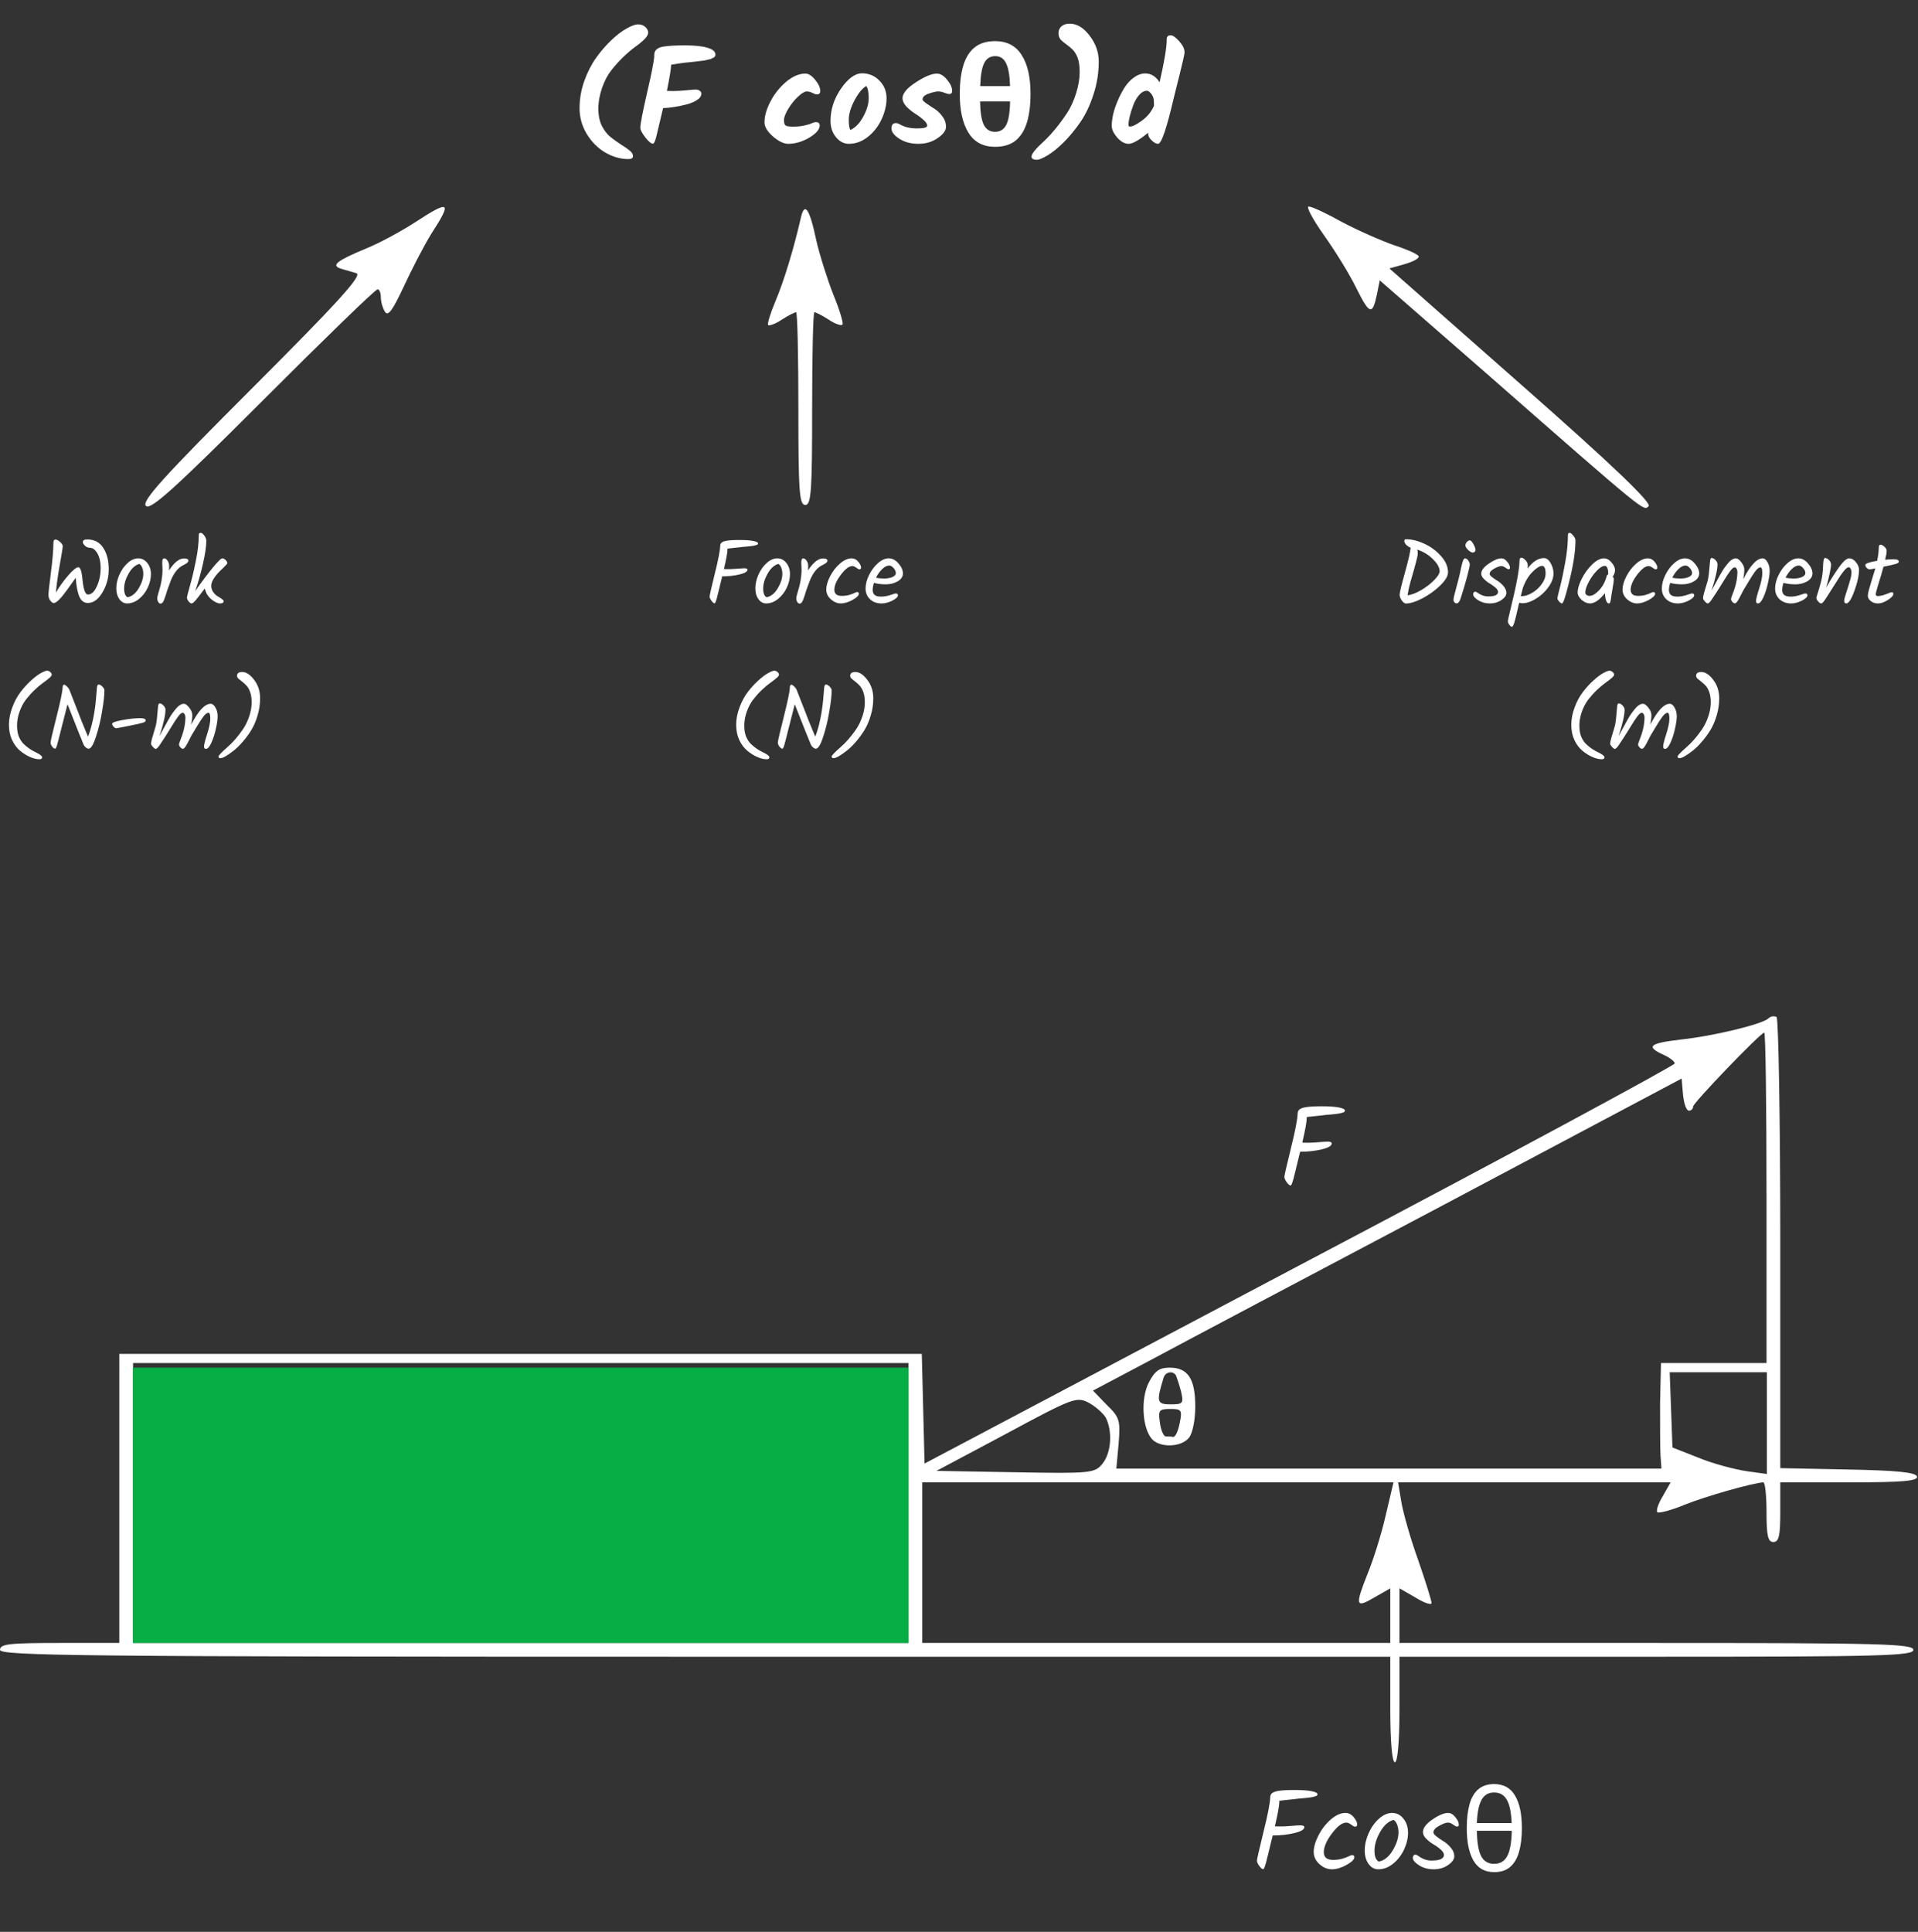 <svg width="422" height="425" viewBox="0 0 422 425" fill="none" xmlns="http://www.w3.org/2000/svg">
<rect x="0" y="0" width="422" height="425" fill="#333333" stroke="none"/>
<path d="M91.161 49.011C88.334 50.828 83.589 53.453 80.561 54.664C73.999 57.39 72.787 58.399 75.008 59.106C75.917 59.409 77.532 59.813 78.441 60.115C79.753 60.62 74.1 66.778 55.524 85.353C35.838 105.038 31.093 110.288 32.103 111.297C33.112 112.307 38.362 107.562 57.846 88.079C71.273 74.652 82.58 63.649 83.084 63.649C83.488 63.649 83.791 64.456 83.791 65.365C83.791 66.374 84.195 67.788 84.7 68.595C85.406 69.706 86.416 68.191 88.839 63.043C90.555 59.308 93.281 54.058 94.896 51.434C99.54 44.266 99.035 43.862 91.161 49.011Z" fill="white"/>
<path d="M176.164 48.102C174.649 54.664 172.53 61.731 170.611 66.273C169.501 68.898 168.794 71.22 168.996 71.523C169.299 71.725 170.712 71.22 172.025 70.311C173.438 69.403 174.851 68.696 175.154 68.696C175.457 68.696 175.659 78.186 175.659 89.896C175.659 108.067 175.861 111.095 177.173 111.095C178.486 111.095 178.688 108.067 178.688 89.896C178.688 78.186 178.889 68.696 179.192 68.696C179.495 68.696 180.908 69.403 182.322 70.311C183.634 71.22 185.047 71.725 185.35 71.422C185.653 71.22 184.745 68.191 183.331 64.759C182.019 61.428 180.303 55.977 179.596 52.847C178.082 45.679 176.971 44.266 176.164 48.102Z" fill="white"/>
<path d="M291.257 51.687C293.781 55.22 297.011 60.469 298.425 63.397C301.352 69.252 301.958 69.454 302.968 64.709L303.573 61.681L327.297 82.375C362.631 113.367 361.622 112.458 362.732 111.348C363.439 110.641 354.858 102.363 334.768 84.697L305.693 59.056L308.924 58.147C310.741 57.642 312.154 56.936 312.154 56.431C312.154 56.027 309.732 54.917 306.905 54.008C303.977 52.999 298.728 50.677 295.295 48.86C291.863 46.942 288.632 45.428 287.926 45.428C287.32 45.428 288.834 48.254 291.257 51.687Z" fill="white"/>
<path d="M389.075 224.058C387.662 225.371 376.658 227.995 369.793 228.702C362.928 229.51 362.02 230.216 365.957 232.033C367.37 232.639 368.481 233.548 368.481 233.951C368.38 234.456 331.33 254.444 285.901 278.37L203.422 321.98L203.119 309.967L202.816 297.853H114.582H26.248V329.652V361.451H13.124C2.12 361.451 0 361.653 0 362.966C0 364.278 17.667 364.48 152.945 364.48H305.889V376.089C305.889 383.156 306.293 387.698 306.899 387.698C307.505 387.698 307.909 383.156 307.909 376.089V364.48H364.443C414.011 364.48 420.977 364.278 420.977 362.966C420.977 361.653 414.011 361.451 364.443 361.451H307.909V355.394V349.438L311.442 351.457C313.36 352.669 314.975 353.174 314.975 352.669C314.975 352.164 313.663 347.924 312.048 343.28C310.331 338.536 308.716 332.782 308.312 330.359L307.606 326.119H337.589H367.572L365.856 329.147C364.846 330.763 364.342 332.378 364.644 332.681C364.947 332.984 367.673 332.277 370.601 331.065C375.346 329.147 385.744 326.22 387.965 326.119C388.369 326.119 388.671 329.046 388.671 332.681C388.671 337.829 388.974 339.242 390.186 339.242C391.397 339.242 391.7 337.829 391.7 332.681V326.119H406.944C418.655 326.119 422.087 325.816 421.784 324.807C421.38 323.898 417.241 323.494 406.54 323.292L391.7 322.989V273.625C391.7 246.469 391.296 224.058 390.892 223.756C390.388 223.453 389.58 223.554 389.075 224.058ZM388.671 263.53V299.872H377.062H365.452L365.25 308.655C365.25 313.601 365.25 318.75 365.351 320.264L365.553 323.09H305.587H245.62L246.125 317.538C246.529 312.491 246.327 311.784 243.5 309.058L240.472 305.929L252.687 299.468C259.451 295.834 288.626 280.389 317.499 265.145L369.995 237.283L370.298 240.816C370.5 242.734 371.005 244.349 371.61 244.349C372.115 244.349 372.519 243.946 372.519 243.441C372.519 242.633 387.359 227.188 388.167 227.188C388.47 227.188 388.671 243.542 388.671 263.53ZM199.888 330.662V361.451H114.582H29.276V330.662V299.872H114.582H199.888V330.662ZM389.681 313.096V324.403L384.532 323.696C381.706 323.292 376.759 321.98 373.629 320.668L367.976 318.447L367.673 310.169L367.37 301.891H378.576H389.681V313.096ZM243.298 311.885C244.813 314.913 244.51 319.557 242.592 321.98C240.875 324.1 240.068 324.201 223.41 323.898L206.046 323.595L221.391 315.418C236.03 307.544 236.837 307.241 239.462 308.554C240.976 309.361 242.692 310.875 243.298 311.885ZM304.88 333.387C303.971 337.425 302.154 343.179 300.943 346.107C298.116 353.274 298.217 353.88 302.356 351.457L305.889 349.438V355.394V361.451H254.403H202.917V343.785V326.119H254.807H306.596L304.88 333.387Z" fill="white"/>
<path d="M252.788 304.112C250.971 307.544 251.274 314.005 253.394 316.529C255.11 318.548 259.854 318.447 261.571 316.327C262.378 315.418 262.984 312.39 262.984 309.462C262.984 303.304 261.369 300.881 257.331 300.881C255.11 300.881 254.1 301.588 252.788 304.112ZM258.744 302.598C258.946 303.102 259.451 304.617 259.854 306.131C260.46 308.756 260.258 308.957 257.533 308.957C254.504 308.957 254.403 308.352 256.018 303.102C256.422 301.79 258.037 301.487 258.744 302.598ZM259.552 313.096C259.249 314.712 258.643 316.125 258.138 316.125C257.734 316.024 257.028 316.024 256.523 316.024C256.018 316.024 255.413 314.611 255.211 312.995C254.807 310.27 255.009 309.967 257.432 309.967C259.955 309.967 260.157 310.169 259.552 313.096Z" fill="white"/>
<path d="M29.277 331.166V361.451H114.583H199.889V331.166V300.881H114.583H29.277V331.166Z" fill="#06AE45"/>
<rect x="388.747" y="299.822" width="2.019" height="25.238" fill="white"/>
<path d="M140.415 5.36C141.035 5.36 141.555 5.55 141.975 5.93C142.395 6.31 142.605 6.72 142.605 7.16C142.605 7.6 142.335 8.09 141.795 8.63C141.255 9.17 140.575 9.73 139.755 10.31C138.955 10.89 138.075 11.64 137.115 12.56C136.175 13.48 135.295 14.46 134.475 15.5C133.675 16.52 133.005 17.8 132.465 19.34C131.925 20.88 131.655 22.41 131.655 23.93C131.655 25.43 131.915 26.69 132.435 27.71C132.955 28.73 133.585 29.54 134.325 30.14C135.085 30.74 135.835 31.28 136.575 31.76C137.335 32.22 137.975 32.66 138.495 33.08C139.015 33.5 139.275 33.91 139.275 34.31C139.275 34.77 138.945 35 138.285 35C136.545 35 134.845 34.52 133.185 33.56C131.545 32.6 130.185 31.24 129.105 29.48C128.045 27.72 127.515 25.83 127.515 23.81C127.515 21.79 127.855 19.81 128.535 17.87C129.235 15.91 130.105 14.2 131.145 12.74C132.185 11.28 133.305 9.98 134.505 8.84C135.705 7.7 136.835 6.84 137.895 6.26C138.955 5.66 139.795 5.36 140.415 5.36ZM144.031 11.51C144.251 10.85 144.891 10.43 145.951 10.25C147.011 10.07 148.611 9.98 150.751 9.98C152.911 9.98 154.561 10.16 155.701 10.52C156.841 10.86 157.411 11.35 157.411 11.99C157.411 12.29 157.291 12.51 157.051 12.65C156.831 12.77 156.631 12.87 156.451 12.95C156.291 13.01 156.061 13.07 155.761 13.13C155.481 13.19 155.221 13.25 154.981 13.31C154.741 13.35 154.421 13.39 154.021 13.43C153.641 13.47 153.311 13.51 153.031 13.55C152.751 13.57 152.381 13.61 151.921 13.67C151.461 13.71 151.041 13.75 150.661 13.79C150.281 13.83 149.281 13.98 147.661 14.24V14.27C147.661 14.99 147.351 16.9 146.731 20C146.991 20.02 147.461 20.03 148.141 20.03C148.841 20.03 149.751 19.98 150.871 19.88C151.991 19.76 152.721 19.7 153.061 19.7C153.421 19.7 153.721 19.79 153.961 19.97C154.201 20.15 154.321 20.35 154.321 20.57C154.321 21.11 154.001 21.59 153.361 22.01C152.721 22.43 151.921 22.76 150.961 23C149.041 23.48 147.351 23.74 145.891 23.78C145.291 26.32 144.921 27.88 144.781 28.46C144.661 29.02 144.531 29.56 144.391 30.08C144.131 31.1 143.891 31.61 143.671 31.61C143.251 31.61 142.681 31.14 141.961 30.2C141.241 29.26 140.881 28.56 140.881 28.1C140.881 27.3 141.371 24.76 142.351 20.48C143.351 16.2 143.881 13.51 143.941 12.41V12.17C143.941 11.91 143.971 11.69 144.031 11.51ZM168.204 26.93C168.204 25.53 168.644 23.99 169.524 22.31C170.404 20.63 171.554 19.19 172.974 17.99C174.414 16.79 175.824 16.19 177.204 16.19C177.904 16.19 178.624 16.65 179.364 17.57C180.104 18.47 180.474 19.28 180.474 20C180.474 20.52 180.234 20.78 179.754 20.78C179.514 20.78 179.184 20.67 178.764 20.45C178.344 20.23 177.914 20.12 177.474 20.12C177.034 20.12 176.404 20.5 175.584 21.26C174.784 22 174.064 22.9 173.424 23.96C172.804 25 172.494 25.82 172.494 26.42C172.494 27.02 172.604 27.41 172.824 27.59C173.064 27.77 173.624 27.86 174.504 27.86C175.404 27.86 176.214 27.78 176.934 27.62C177.674 27.46 178.214 27.3 178.554 27.14C178.914 26.96 179.234 26.87 179.514 26.87C180.074 26.87 180.354 27.11 180.354 27.59C180.354 28.47 179.584 29.37 178.044 30.29C176.504 31.19 174.964 31.64 173.424 31.64C172.444 31.64 171.324 31.1 170.064 30.02C168.824 28.92 168.204 27.89 168.204 26.93ZM187.111 28.58C188.191 28.1 189.131 27.13 189.931 25.67C190.731 24.21 191.131 22.84 191.131 21.56C191.131 20.28 190.951 19.4 190.591 18.92C189.731 19.42 188.871 20.47 188.011 22.07C187.171 23.67 186.751 25.08 186.751 26.3C186.751 27.5 186.871 28.26 187.111 28.58ZM182.731 26.6C182.731 24.1 183.501 21.73 185.041 19.49C186.601 17.25 188.141 16.13 189.661 16.13C191.181 16.13 192.461 16.67 193.501 17.75C194.541 18.81 195.061 20.1 195.061 21.62C195.061 23.12 194.701 24.65 193.981 26.21C193.261 27.77 192.251 29.07 190.951 30.11C189.651 31.13 188.261 31.64 186.781 31.64C185.681 31.64 184.731 31.15 183.931 30.17C183.131 29.19 182.731 28 182.731 26.6ZM206.133 16.19C206.893 16.19 207.643 16.64 208.383 17.54C209.123 18.44 209.493 19.25 209.493 19.97C209.493 20.45 209.283 20.69 208.863 20.69C208.623 20.69 208.273 20.6 207.813 20.42C207.353 20.22 206.883 20.12 206.403 20.12C205.943 20.12 205.253 20.28 204.333 20.6C203.433 20.92 202.983 21.34 202.983 21.86C202.983 22.06 203.253 22.35 203.793 22.73C204.333 23.11 204.923 23.5 205.563 23.9C206.203 24.3 206.793 24.86 207.333 25.58C207.873 26.28 208.143 27.05 208.143 27.89C208.143 28.71 207.533 29.54 206.313 30.38C205.113 31.22 203.693 31.64 202.053 31.64C200.433 31.64 199.043 31.27 197.883 30.53C196.723 29.79 196.143 29.03 196.143 28.25C196.143 27.47 196.463 27.08 197.103 27.08C197.363 27.08 197.673 27.18 198.033 27.38C199.033 27.96 200.273 28.25 201.753 28.25C203.253 28.25 204.003 28.05 204.003 27.65C204.003 27.25 203.713 26.81 203.133 26.33C202.573 25.83 201.953 25.37 201.273 24.95C200.613 24.53 199.993 24.02 199.413 23.42C198.853 22.8 198.573 22.2 198.573 21.62C198.573 20.54 199.553 19.37 201.513 18.11C203.473 16.83 205.013 16.19 206.133 16.19ZM218.937 32.3C216.317 32.3 214.367 31.27 213.087 29.21C211.807 27.15 211.167 24.3 211.167 20.66C211.167 18.22 211.427 16.14 211.947 14.42C212.467 12.68 213.297 11.35 214.437 10.43C215.577 9.51 217.077 9.05 218.937 9.05C221.557 9.05 223.507 10.07 224.787 12.11C226.087 14.13 226.737 16.98 226.737 20.66C226.737 23.08 226.477 25.16 225.957 26.9C225.437 28.64 224.607 29.98 223.467 30.92C222.327 31.84 220.817 32.3 218.937 32.3ZM215.667 18.95H222.237C222.157 16.57 221.857 14.88 221.337 13.88C220.837 12.86 220.047 12.35 218.967 12.35C217.867 12.35 217.057 12.86 216.537 13.88C216.037 14.88 215.747 16.57 215.667 18.95ZM218.937 29C220.057 29 220.877 28.49 221.397 27.47C221.917 26.45 222.197 24.73 222.237 22.31H215.637C215.677 24.69 215.947 26.4 216.447 27.44C216.967 28.48 217.797 29 218.937 29ZM241.748 13.52C241.748 16.02 241.358 18.45 240.578 20.81C239.818 23.17 238.858 25.19 237.698 26.87C236.558 28.53 235.338 30.01 234.038 31.31C232.738 32.59 231.548 33.55 230.468 34.19C229.388 34.83 228.618 35.15 228.158 35.15C227.358 35.15 226.958 34.91 226.958 34.43C226.958 33.85 227.878 32.72 229.718 31.04C231.458 29.4 233.158 27.32 234.818 24.8C235.598 23.6 236.248 22.17 236.768 20.51C237.288 18.85 237.548 17.32 237.548 15.92C237.548 14.5 237.388 13.4 237.068 12.62C236.748 11.84 236.358 11.24 235.898 10.82C235.458 10.4 235.008 10.03 234.548 9.71C234.088 9.39 233.698 9.06 233.378 8.72C233.058 8.36 232.898 7.88 232.898 7.28C232.898 6.68 233.108 6.19 233.528 5.81C233.968 5.41 234.578 5.21 235.358 5.21C236.958 5.21 238.418 6.09 239.738 7.85C241.078 9.59 241.748 11.48 241.748 13.52ZM257.566 7.76C258.046 7.76 258.676 8.2 259.456 9.08C260.236 9.94 260.626 10.75 260.626 11.51C260.626 11.89 260.276 13.47 259.576 16.25C258.876 19.03 258.456 20.71 258.316 21.29C256.716 28.19 255.546 31.64 254.806 31.64C254.386 31.64 253.916 31.39 253.396 30.89C252.876 30.39 252.616 29.9 252.616 29.42C252.616 29.32 252.626 29.24 252.646 29.18C250.646 30.82 249.206 31.64 248.326 31.64C247.466 31.64 246.626 31.18 245.806 30.26C245.006 29.32 244.606 28.47 244.606 27.71C244.606 26.95 244.706 26.11 244.906 25.19C245.126 24.25 245.456 23.26 245.896 22.22C246.336 21.18 246.836 20.21 247.396 19.31C247.976 18.39 248.666 17.64 249.466 17.06C250.286 16.46 251.126 16.16 251.986 16.16C253.266 16.16 254.316 16.81 255.136 18.11C256.216 13.37 256.736 10.22 256.696 8.66C256.696 8.06 256.986 7.76 257.566 7.76ZM248.716 27.83C249.216 27.83 250.056 27.4 251.236 26.54C252.436 25.68 253.326 24.59 253.906 23.27C253.886 23.11 253.876 22.76 253.876 22.22C253.876 21.68 253.696 21.17 253.336 20.69C252.976 20.21 252.646 19.97 252.346 19.97C251.746 19.97 251.166 20.29 250.606 20.93C250.066 21.57 249.636 22.33 249.316 23.21C248.636 25.07 248.296 26.48 248.296 27.44C248.296 27.6 248.316 27.71 248.356 27.77C248.416 27.81 248.536 27.83 248.716 27.83Z" fill="white"/>
<path d="M19.186 118.675C20.746 118.675 21.926 119.295 22.726 120.535C23.526 121.775 23.926 123.335 23.926 125.215C23.926 127.095 23.459 128.808 22.526 130.355C21.606 131.888 20.539 132.655 19.326 132.655C18.472 132.655 17.846 132.175 17.446 131.215C17.046 130.255 16.786 128.888 16.666 127.115C16.106 127.901 15.466 128.795 14.746 129.795C13.359 131.715 12.386 132.675 11.826 132.675C11.612 132.675 11.366 132.501 11.086 132.155C10.806 131.808 10.666 131.375 10.666 130.855C10.666 130.321 10.846 128.675 11.206 125.915C11.566 123.141 11.746 120.981 11.746 119.435C11.746 118.941 11.892 118.695 12.186 118.695C12.479 118.695 12.819 118.868 13.206 119.215C13.606 119.561 13.806 119.881 13.806 120.175C13.806 120.455 13.579 121.861 13.126 124.395C12.686 126.928 12.412 128.915 12.306 130.355C13.119 128.981 14.032 127.715 15.046 126.555C16.072 125.381 16.806 124.795 17.246 124.795C17.699 124.795 18.012 125.795 18.186 127.795C18.252 128.541 18.379 129.228 18.566 129.855C18.766 130.481 19.032 130.795 19.366 130.795C20.112 130.795 20.759 130.195 21.306 128.995C21.866 127.781 22.146 126.441 22.146 124.975C22.146 123.348 21.786 122.095 21.066 121.215C20.692 120.748 20.279 120.515 19.826 120.515C19.386 120.515 19.006 120.361 18.686 120.055C18.379 119.748 18.226 119.481 18.226 119.255C18.226 118.868 18.546 118.675 19.186 118.675ZM31.53 126.235C31.53 125.781 31.457 125.355 31.31 124.955C31.163 124.541 30.95 124.241 30.67 124.055C29.75 124.308 28.957 125.021 28.29 126.195C27.637 127.355 27.31 128.448 27.31 129.475C27.31 130.501 27.564 131.141 28.07 131.395C29.03 131.208 29.843 130.555 30.51 129.435C31.19 128.301 31.53 127.235 31.53 126.235ZM26.27 126.415C26.737 125.375 27.343 124.521 28.09 123.855C28.85 123.175 29.623 122.835 30.41 122.835C31.21 122.835 31.877 123.175 32.41 123.855C32.944 124.521 33.21 125.341 33.21 126.315C33.21 127.275 32.977 128.261 32.51 129.275C32.044 130.275 31.397 131.108 30.57 131.775C29.757 132.428 28.89 132.755 27.97 132.755C27.29 132.755 26.724 132.441 26.27 131.815C25.817 131.188 25.59 130.395 25.59 129.435C25.59 128.461 25.817 127.455 26.27 126.415ZM35.753 125.275L35.693 123.775C35.693 123.148 35.839 122.835 36.133 122.835C36.386 122.835 36.626 123.001 36.853 123.335C37.093 123.655 37.213 124.041 37.213 124.495C37.213 124.935 37.199 125.268 37.173 125.495C38.333 123.735 39.433 122.855 40.473 122.855C41.126 122.855 41.453 123.015 41.453 123.335C41.453 123.495 41.379 123.641 41.233 123.775C41.086 123.908 40.853 124.061 40.533 124.235C39.826 124.541 39.226 125.015 38.733 125.655C38.253 126.281 37.859 126.995 37.553 127.795C37.246 128.595 36.999 129.268 36.813 129.815C36.639 130.361 36.506 130.788 36.413 131.095C36.319 131.401 36.213 131.701 36.093 131.995C35.879 132.528 35.633 132.795 35.353 132.795C35.126 132.795 34.939 132.668 34.793 132.415C34.659 132.148 34.593 131.895 34.593 131.655C34.593 131.401 34.706 130.908 34.933 130.175C35.479 128.495 35.753 126.861 35.753 125.275ZM50.014 123.915C50.014 124.035 49.42 124.661 48.234 125.795C47.794 126.221 47.387 126.728 47.014 127.315C46.654 127.888 46.474 128.415 46.474 128.895C46.474 129.375 46.614 129.821 46.894 130.235C47.187 130.635 47.5 130.941 47.834 131.155C48.18 131.355 48.494 131.555 48.774 131.755C49.067 131.955 49.214 132.121 49.214 132.255C49.214 132.588 48.947 132.755 48.414 132.755C47.894 132.755 47.267 132.461 46.534 131.875C45.814 131.275 45.367 130.608 45.194 129.875C45.127 129.741 45.074 129.615 45.034 129.495C44.127 130.721 43.467 131.575 43.054 132.055C42.654 132.521 42.354 132.755 42.154 132.755C41.954 132.755 41.734 132.601 41.494 132.295C41.254 131.975 41.134 131.715 41.134 131.515C41.134 131.301 41.347 130.441 41.774 128.935C42.214 127.415 42.647 125.595 43.074 123.475C43.514 121.355 43.734 119.461 43.734 117.795C43.734 117.581 43.76 117.435 43.814 117.355C43.88 117.275 44.014 117.235 44.214 117.235C44.414 117.235 44.66 117.435 44.954 117.835C45.247 118.221 45.394 118.601 45.394 118.975C45.394 120.161 45.154 121.821 44.674 123.955C44.194 126.088 43.62 128.115 42.954 130.035C44.46 127.888 45.76 126.155 46.854 124.835C47.96 123.501 48.64 122.835 48.894 122.835C49.16 122.835 49.414 122.961 49.654 123.215C49.894 123.468 50.014 123.701 50.014 123.915ZM10.348 147.555C10.628 147.555 10.868 147.655 11.068 147.855C11.281 148.041 11.388 148.235 11.388 148.435C11.388 148.621 11.195 148.875 10.808 149.195C10.435 149.515 9.968 149.875 9.408 150.275C8.848 150.675 8.235 151.195 7.568 151.835C6.902 152.475 6.288 153.155 5.728 153.875C5.168 154.595 4.695 155.481 4.308 156.535C3.935 157.588 3.748 158.608 3.748 159.595C3.748 160.568 3.882 161.388 4.148 162.055C4.428 162.708 4.768 163.235 5.168 163.635C5.582 164.035 6.028 164.401 6.508 164.735C6.988 165.055 7.435 165.308 7.848 165.495C8.795 165.948 9.268 166.315 9.268 166.595C9.268 166.888 9.075 167.035 8.688 167.035C8.048 167.035 7.355 166.868 6.608 166.535C5.862 166.215 5.135 165.761 4.428 165.175C3.722 164.588 3.135 163.808 2.668 162.835C2.202 161.848 1.968 160.728 1.968 159.475C1.968 158.208 2.215 156.921 2.708 155.615C3.202 154.295 3.808 153.168 4.528 152.235C5.248 151.288 6.008 150.455 6.808 149.735C7.608 149.001 8.328 148.455 8.968 148.095C9.622 147.735 10.082 147.555 10.348 147.555ZM21.315 151.455C21.342 150.881 21.475 150.595 21.715 150.595C21.969 150.595 22.242 150.748 22.535 151.055C22.829 151.361 22.975 151.635 22.975 151.875C22.975 152.968 22.802 154.521 22.455 156.535C22.122 158.548 21.669 160.415 21.095 162.135C20.535 163.855 20.002 164.715 19.495 164.715C19.322 164.715 19.122 164.628 18.895 164.455C18.682 164.281 18.515 164.068 18.395 163.815C17.995 162.881 16.815 159.921 14.855 154.935C14.455 156.481 14.009 158.235 13.515 160.195C13.035 162.141 12.715 163.381 12.555 163.915C12.395 164.448 12.255 164.715 12.135 164.715C11.962 164.715 11.749 164.568 11.495 164.275C11.255 163.968 11.135 163.655 11.135 163.335C11.135 163.015 11.569 161.141 12.435 157.715C13.302 154.275 13.749 152.128 13.775 151.275C13.775 150.848 13.889 150.635 14.115 150.635C14.262 150.635 14.462 150.761 14.715 151.015C14.982 151.255 15.175 151.521 15.295 151.815C17.442 157.388 18.802 160.801 19.375 162.055C20.242 159.761 20.822 157.021 21.115 153.835C21.249 152.368 21.315 151.575 21.315 151.455ZM32.05 158.495C32.05 158.708 31.83 158.881 31.39 159.015C30.964 159.148 29.917 159.381 28.25 159.715C26.597 160.048 25.69 160.215 25.53 160.215C25.384 160.215 25.204 160.101 24.99 159.875C24.777 159.648 24.67 159.441 24.67 159.255C24.67 158.961 25.424 158.681 26.93 158.415C28.437 158.135 29.744 157.995 30.85 157.995C31.65 157.995 32.05 158.161 32.05 158.495ZM46.35 154.835C46.75 154.835 47.103 155.115 47.41 155.675C47.73 156.221 47.89 156.848 47.89 157.555C47.89 158.248 47.763 159.155 47.51 160.275C47.27 161.395 46.943 162.421 46.53 163.355C46.117 164.288 45.71 164.755 45.31 164.755C45.03 164.755 44.89 164.575 44.89 164.215C44.89 163.841 45.117 162.941 45.57 161.515C46.037 160.075 46.27 158.935 46.27 158.095C46.27 157.241 46.137 156.815 45.87 156.815C45.537 156.815 45.15 157.108 44.71 157.695C44.283 158.281 43.823 158.988 43.33 159.815C42.837 160.641 42.57 161.088 42.53 161.155C42.49 161.208 42.437 161.288 42.37 161.395C42.317 161.501 42.25 161.615 42.17 161.735C42.103 161.855 41.917 162.215 41.61 162.815C41.317 163.415 41.057 163.888 40.83 164.235C40.603 164.568 40.403 164.735 40.23 164.735C40.07 164.735 39.89 164.628 39.69 164.415C39.49 164.201 39.39 164.001 39.39 163.815C39.39 163.628 39.51 163.241 39.75 162.655C40.443 160.921 40.79 159.308 40.79 157.815C40.79 157.535 40.73 157.301 40.61 157.115C40.49 156.915 40.357 156.815 40.21 156.815C40.063 156.815 39.91 156.881 39.75 157.015C39.59 157.135 39.39 157.361 39.15 157.695C38.91 158.015 38.697 158.321 38.51 158.615C38.323 158.908 38.037 159.368 37.65 159.995C37.277 160.608 36.99 161.068 36.79 161.375C36.603 161.668 36.383 162.015 36.13 162.415C35.877 162.801 35.677 163.101 35.53 163.315C35.397 163.528 35.243 163.761 35.07 164.015C34.71 164.508 34.443 164.755 34.27 164.755C34.11 164.755 33.897 164.608 33.63 164.315C33.363 164.008 33.23 163.781 33.23 163.635C33.23 163.475 33.257 163.281 33.31 163.055C33.363 162.828 33.417 162.608 33.47 162.395C33.537 162.181 33.63 161.868 33.75 161.455C33.883 161.028 34.03 160.535 34.19 159.975C34.363 159.401 34.49 158.621 34.57 157.635C34.663 156.635 34.73 155.908 34.77 155.455C34.81 154.988 34.923 154.755 35.11 154.755C35.403 154.755 35.69 154.908 35.97 155.215C36.263 155.521 36.41 155.828 36.41 156.135C36.41 157.308 35.97 159.241 35.09 161.935C36.583 159.135 37.523 157.475 37.91 156.955C38.297 156.435 38.63 156.015 38.91 155.695C39.43 155.121 39.957 154.835 40.49 154.835C40.81 154.835 41.19 155.115 41.63 155.675C42.083 156.221 42.31 156.775 42.31 157.335C42.31 157.895 42.23 158.588 42.07 159.415C43.643 156.361 45.07 154.835 46.35 154.835ZM57.228 153.635C57.228 154.915 57.041 156.175 56.668 157.415C56.308 158.641 55.841 159.721 55.268 160.655C54.695 161.575 54.061 162.435 53.368 163.235C52.688 164.021 52.021 164.668 51.368 165.175C49.981 166.255 49.035 166.795 48.528 166.795C48.221 166.795 48.068 166.681 48.068 166.455C48.068 166.215 48.695 165.548 49.948 164.455C51.188 163.388 52.361 162.041 53.468 160.415C54.015 159.615 54.468 158.681 54.828 157.615C55.188 156.535 55.368 155.521 55.368 154.575C55.368 153.615 55.255 152.835 55.028 152.235C54.815 151.635 54.548 151.168 54.228 150.835C53.921 150.501 53.608 150.215 53.288 149.975C52.968 149.735 52.695 149.515 52.468 149.315C52.255 149.101 52.148 148.895 52.148 148.695C52.148 148.121 52.521 147.835 53.268 147.835C54.161 147.835 55.041 148.408 55.908 149.555C56.788 150.701 57.228 152.061 57.228 153.635Z" fill="white"/>
<path d="M158.945 126.795H158.905C158.878 126.928 158.745 127.461 158.505 128.395C158.278 129.328 158.131 129.941 158.065 130.235C157.998 130.515 157.938 130.741 157.885 130.915C157.845 131.088 157.798 131.288 157.745 131.515C157.691 131.728 157.638 131.901 157.585 132.035C157.545 132.155 157.505 132.275 157.465 132.395C157.385 132.621 157.305 132.735 157.225 132.735C157.051 132.735 156.825 132.548 156.545 132.175C156.265 131.788 156.125 131.475 156.125 131.235C156.125 130.995 156.505 129.328 157.265 126.235C158.038 123.141 158.438 121.081 158.465 120.055C158.465 119.855 158.511 119.695 158.605 119.575C158.738 119.295 159.131 119.095 159.785 118.975C160.451 118.855 161.418 118.795 162.685 118.795C163.965 118.795 164.965 118.861 165.685 118.995C166.418 119.128 166.785 119.315 166.785 119.555C166.785 119.715 166.671 119.828 166.445 119.895C166.218 119.961 166.018 120.015 165.845 120.055C165.671 120.081 165.445 120.115 165.165 120.155C164.885 120.181 164.625 120.208 164.385 120.235C164.145 120.248 163.831 120.275 163.445 120.315C163.071 120.355 162.725 120.395 162.405 120.435C162.085 120.461 161.651 120.508 161.105 120.575C160.558 120.641 160.205 120.681 160.045 120.695C160.058 120.735 160.065 120.795 160.065 120.875C160.065 121.501 159.805 122.941 159.285 125.195C160.111 125.235 160.998 125.215 161.945 125.135C162.905 125.055 163.491 125.015 163.705 125.015C164.211 125.015 164.465 125.121 164.465 125.335C164.465 125.748 163.885 126.095 162.725 126.375C161.578 126.655 160.318 126.795 158.945 126.795ZM172.133 126.235C172.133 125.781 172.06 125.355 171.913 124.955C171.767 124.541 171.553 124.241 171.273 124.055C170.353 124.308 169.56 125.021 168.893 126.195C168.24 127.355 167.913 128.448 167.913 129.475C167.913 130.501 168.167 131.141 168.673 131.395C169.633 131.208 170.447 130.555 171.113 129.435C171.793 128.301 172.133 127.235 172.133 126.235ZM166.873 126.415C167.34 125.375 167.947 124.521 168.693 123.855C169.453 123.175 170.227 122.835 171.013 122.835C171.813 122.835 172.48 123.175 173.013 123.855C173.547 124.521 173.813 125.341 173.813 126.315C173.813 127.275 173.58 128.261 173.113 129.275C172.647 130.275 172 131.108 171.173 131.775C170.36 132.428 169.493 132.755 168.573 132.755C167.893 132.755 167.327 132.441 166.873 131.815C166.42 131.188 166.193 130.395 166.193 129.435C166.193 128.461 166.42 127.455 166.873 126.415ZM176.356 125.275L176.296 123.775C176.296 123.148 176.443 122.835 176.736 122.835C176.989 122.835 177.229 123.001 177.456 123.335C177.696 123.655 177.816 124.041 177.816 124.495C177.816 124.935 177.803 125.268 177.776 125.495C178.936 123.735 180.036 122.855 181.076 122.855C181.729 122.855 182.056 123.015 182.056 123.335C182.056 123.495 181.983 123.641 181.836 123.775C181.689 123.908 181.456 124.061 181.136 124.235C180.429 124.541 179.829 125.015 179.336 125.655C178.856 126.281 178.463 126.995 178.156 127.795C177.849 128.595 177.603 129.268 177.416 129.815C177.243 130.361 177.109 130.788 177.016 131.095C176.923 131.401 176.816 131.701 176.696 131.995C176.483 132.528 176.236 132.795 175.956 132.795C175.729 132.795 175.543 132.668 175.396 132.415C175.263 132.148 175.196 131.895 175.196 131.655C175.196 131.401 175.309 130.908 175.536 130.175C176.083 128.495 176.356 126.861 176.356 125.275ZM184.997 132.755C184.224 132.755 183.497 132.455 182.817 131.855C182.137 131.241 181.797 130.521 181.797 129.695C181.797 128.855 182.077 127.888 182.637 126.795C183.197 125.701 183.917 124.768 184.797 123.995C185.69 123.221 186.557 122.835 187.397 122.835C187.944 122.835 188.424 123.081 188.837 123.575C189.25 124.068 189.457 124.501 189.457 124.875C189.457 124.981 189.424 125.075 189.357 125.155C189.29 125.221 189.19 125.255 189.057 125.255C188.937 125.255 188.717 125.135 188.397 124.895C188.077 124.655 187.79 124.535 187.537 124.535C186.817 124.535 185.977 125.168 185.017 126.435C184.057 127.701 183.577 128.808 183.577 129.755C183.577 130.168 183.704 130.495 183.957 130.735C184.224 130.975 184.644 131.095 185.217 131.095C185.804 131.095 186.337 131.028 186.817 130.895C187.31 130.748 187.69 130.608 187.957 130.475C188.224 130.328 188.43 130.255 188.577 130.255C188.83 130.255 188.957 130.381 188.957 130.635C188.957 131.021 188.49 131.475 187.557 131.995C186.637 132.501 185.784 132.755 184.997 132.755ZM198.663 126.155C198.663 126.861 198.277 127.441 197.503 127.895C196.743 128.335 195.877 128.555 194.903 128.555C193.943 128.555 193.07 128.448 192.283 128.235C192.097 128.821 192.003 129.348 192.003 129.815C192.003 130.268 192.143 130.621 192.423 130.875C192.717 131.128 193.19 131.255 193.843 131.255C194.51 131.255 195.19 131.141 195.883 130.915C196.59 130.675 196.977 130.555 197.043 130.555C197.39 130.555 197.563 130.688 197.563 130.955C197.563 131.315 197.157 131.708 196.343 132.135C195.53 132.548 194.737 132.755 193.963 132.755C192.923 132.755 192.077 132.448 191.423 131.835C190.77 131.208 190.443 130.421 190.443 129.475C190.443 128.528 190.697 127.541 191.203 126.515C191.71 125.475 192.363 124.601 193.163 123.895C193.963 123.188 194.757 122.835 195.543 122.835C196.33 122.835 197.043 123.208 197.683 123.955C198.337 124.701 198.663 125.435 198.663 126.155ZM195.643 124.415C195.15 124.415 194.637 124.675 194.103 125.195C193.57 125.701 193.117 126.335 192.743 127.095C193.277 127.215 193.883 127.275 194.563 127.275C195.243 127.275 195.837 127.168 196.343 126.955C196.85 126.728 197.103 126.435 197.103 126.075C197.103 125.715 196.937 125.348 196.603 124.975C196.283 124.601 195.963 124.415 195.643 124.415ZM170.356 147.555C170.636 147.555 170.876 147.655 171.076 147.855C171.289 148.041 171.396 148.235 171.396 148.435C171.396 148.621 171.202 148.875 170.816 149.195C170.442 149.515 169.976 149.875 169.416 150.275C168.856 150.675 168.242 151.195 167.576 151.835C166.909 152.475 166.296 153.155 165.736 153.875C165.176 154.595 164.702 155.481 164.316 156.535C163.942 157.588 163.756 158.608 163.756 159.595C163.756 160.568 163.889 161.388 164.156 162.055C164.436 162.708 164.776 163.235 165.176 163.635C165.589 164.035 166.036 164.401 166.516 164.735C166.996 165.055 167.442 165.308 167.856 165.495C168.802 165.948 169.276 166.315 169.276 166.595C169.276 166.888 169.082 167.035 168.696 167.035C168.056 167.035 167.362 166.868 166.616 166.535C165.869 166.215 165.142 165.761 164.436 165.175C163.729 164.588 163.142 163.808 162.676 162.835C162.209 161.848 161.976 160.728 161.976 159.475C161.976 158.208 162.222 156.921 162.716 155.615C163.209 154.295 163.816 153.168 164.536 152.235C165.256 151.288 166.016 150.455 166.816 149.735C167.616 149.001 168.336 148.455 168.976 148.095C169.629 147.735 170.089 147.555 170.356 147.555ZM181.323 151.455C181.349 150.881 181.483 150.595 181.723 150.595C181.976 150.595 182.249 150.748 182.543 151.055C182.836 151.361 182.983 151.635 182.983 151.875C182.983 152.968 182.809 154.521 182.463 156.535C182.129 158.548 181.676 160.415 181.103 162.135C180.543 163.855 180.009 164.715 179.503 164.715C179.329 164.715 179.129 164.628 178.903 164.455C178.689 164.281 178.523 164.068 178.403 163.815C178.003 162.881 176.823 159.921 174.863 154.935C174.463 156.481 174.016 158.235 173.523 160.195C173.043 162.141 172.723 163.381 172.563 163.915C172.403 164.448 172.263 164.715 172.143 164.715C171.969 164.715 171.756 164.568 171.503 164.275C171.263 163.968 171.143 163.655 171.143 163.335C171.143 163.015 171.576 161.141 172.443 157.715C173.309 154.275 173.756 152.128 173.783 151.275C173.783 150.848 173.896 150.635 174.123 150.635C174.269 150.635 174.469 150.761 174.723 151.015C174.989 151.255 175.183 151.521 175.303 151.815C177.449 157.388 178.809 160.801 179.383 162.055C180.249 159.761 180.829 157.021 181.123 153.835C181.256 152.368 181.323 151.575 181.323 151.455ZM192.138 153.635C192.138 154.915 191.951 156.175 191.578 157.415C191.218 158.641 190.751 159.721 190.178 160.655C189.605 161.575 188.971 162.435 188.278 163.235C187.598 164.021 186.931 164.668 186.278 165.175C184.891 166.255 183.945 166.795 183.438 166.795C183.131 166.795 182.978 166.681 182.978 166.455C182.978 166.215 183.605 165.548 184.858 164.455C186.098 163.388 187.271 162.041 188.378 160.415C188.925 159.615 189.378 158.681 189.738 157.615C190.098 156.535 190.278 155.521 190.278 154.575C190.278 153.615 190.165 152.835 189.938 152.235C189.725 151.635 189.458 151.168 189.138 150.835C188.831 150.501 188.518 150.215 188.198 149.975C187.878 149.735 187.605 149.515 187.378 149.315C187.165 149.101 187.058 148.895 187.058 148.695C187.058 148.121 187.431 147.835 188.178 147.835C189.071 147.835 189.951 148.408 190.818 149.555C191.698 150.701 192.138 152.061 192.138 153.635Z" fill="white"/>
<path d="M286.109 253.379H286.059C286.025 253.546 285.859 254.213 285.559 255.379C285.275 256.546 285.092 257.313 285.009 257.679C284.925 258.029 284.85 258.313 284.784 258.529C284.734 258.746 284.675 258.996 284.609 259.279C284.542 259.546 284.475 259.763 284.409 259.929C284.359 260.079 284.309 260.229 284.259 260.379C284.159 260.663 284.059 260.804 283.959 260.804C283.742 260.804 283.459 260.571 283.109 260.104C282.759 259.621 282.584 259.229 282.584 258.929C282.584 258.629 283.059 256.546 284.009 252.679C284.975 248.813 285.475 246.238 285.509 244.954C285.509 244.704 285.567 244.504 285.684 244.354C285.85 244.004 286.342 243.754 287.159 243.604C287.992 243.454 289.2 243.379 290.784 243.379C292.384 243.379 293.634 243.463 294.534 243.629C295.45 243.796 295.909 244.029 295.909 244.329C295.909 244.529 295.767 244.671 295.484 244.754C295.2 244.838 294.95 244.904 294.734 244.954C294.517 244.988 294.234 245.029 293.884 245.079C293.534 245.113 293.209 245.146 292.909 245.179C292.609 245.196 292.217 245.229 291.734 245.279C291.267 245.329 290.834 245.379 290.434 245.429C290.034 245.463 289.492 245.521 288.809 245.604C288.125 245.688 287.684 245.738 287.484 245.754C287.5 245.804 287.509 245.879 287.509 245.979C287.509 246.763 287.184 248.563 286.534 251.379C287.567 251.429 288.675 251.404 289.859 251.304C291.059 251.204 291.792 251.154 292.059 251.154C292.692 251.154 293.009 251.288 293.009 251.554C293.009 252.071 292.284 252.504 290.834 252.854C289.4 253.204 287.825 253.379 286.109 253.379Z" fill="white"/>
<path d="M280.078 403.795H280.028C279.995 403.962 279.828 404.628 279.528 405.795C279.245 406.962 279.062 407.728 278.978 408.095C278.895 408.445 278.82 408.728 278.753 408.945C278.703 409.162 278.645 409.412 278.578 409.695C278.512 409.962 278.445 410.178 278.378 410.345C278.328 410.495 278.278 410.645 278.228 410.795C278.128 411.078 278.028 411.22 277.928 411.22C277.712 411.22 277.428 410.987 277.078 410.52C276.728 410.037 276.553 409.645 276.553 409.345C276.553 409.045 277.028 406.962 277.978 403.095C278.945 399.228 279.445 396.653 279.478 395.37C279.478 395.12 279.537 394.92 279.653 394.77C279.82 394.42 280.312 394.17 281.128 394.02C281.962 393.87 283.17 393.795 284.753 393.795C286.353 393.795 287.603 393.878 288.503 394.045C289.42 394.212 289.878 394.445 289.878 394.745C289.878 394.945 289.737 395.087 289.453 395.17C289.17 395.253 288.92 395.32 288.703 395.37C288.487 395.403 288.203 395.445 287.853 395.495C287.503 395.528 287.178 395.562 286.878 395.595C286.578 395.612 286.187 395.645 285.703 395.695C285.237 395.745 284.803 395.795 284.403 395.845C284.003 395.878 283.462 395.937 282.778 396.02C282.095 396.103 281.653 396.153 281.453 396.17C281.47 396.22 281.478 396.295 281.478 396.395C281.478 397.178 281.153 398.978 280.503 401.795C281.537 401.845 282.645 401.82 283.828 401.72C285.028 401.62 285.762 401.57 286.028 401.57C286.662 401.57 286.978 401.703 286.978 401.97C286.978 402.487 286.253 402.92 284.803 403.27C283.37 403.62 281.795 403.795 280.078 403.795ZM293.039 411.245C292.073 411.245 291.164 410.87 290.314 410.12C289.464 409.353 289.039 408.453 289.039 407.42C289.039 406.37 289.389 405.162 290.089 403.795C290.789 402.428 291.689 401.262 292.789 400.295C293.906 399.328 294.989 398.845 296.039 398.845C296.723 398.845 297.323 399.153 297.839 399.77C298.356 400.387 298.614 400.928 298.614 401.395C298.614 401.528 298.573 401.645 298.489 401.745C298.406 401.828 298.281 401.87 298.114 401.87C297.964 401.87 297.689 401.72 297.289 401.42C296.889 401.12 296.531 400.97 296.214 400.97C295.314 400.97 294.264 401.762 293.064 403.345C291.864 404.928 291.264 406.312 291.264 407.495C291.264 408.012 291.423 408.42 291.739 408.72C292.073 409.02 292.598 409.17 293.314 409.17C294.048 409.17 294.714 409.087 295.314 408.92C295.931 408.737 296.406 408.562 296.739 408.395C297.073 408.212 297.331 408.12 297.514 408.12C297.831 408.12 297.989 408.278 297.989 408.595C297.989 409.078 297.406 409.645 296.239 410.295C295.089 410.928 294.023 411.245 293.039 411.245ZM307.697 403.095C307.697 402.528 307.606 401.995 307.422 401.495C307.239 400.978 306.972 400.603 306.622 400.37C305.472 400.687 304.481 401.578 303.647 403.045C302.831 404.495 302.422 405.862 302.422 407.145C302.422 408.428 302.739 409.228 303.372 409.545C304.572 409.312 305.589 408.495 306.422 407.095C307.272 405.678 307.697 404.345 307.697 403.095ZM301.122 403.32C301.706 402.02 302.464 400.953 303.397 400.12C304.347 399.27 305.314 398.845 306.297 398.845C307.297 398.845 308.131 399.27 308.797 400.12C309.464 400.953 309.797 401.978 309.797 403.195C309.797 404.395 309.506 405.628 308.922 406.895C308.339 408.145 307.531 409.187 306.497 410.02C305.481 410.837 304.397 411.245 303.247 411.245C302.397 411.245 301.689 410.853 301.122 410.07C300.556 409.287 300.272 408.295 300.272 407.095C300.272 405.878 300.556 404.62 301.122 403.32ZM318.625 398.845C319.192 398.845 319.725 399.162 320.225 399.795C320.725 400.412 320.975 400.953 320.975 401.42C320.975 401.703 320.842 401.845 320.575 401.845C320.392 401.845 320.109 401.703 319.725 401.42C319.342 401.12 318.95 400.97 318.55 400.97C318.15 400.97 317.517 401.203 316.65 401.67C315.8 402.137 315.375 402.628 315.375 403.145C315.375 403.528 316.142 404.187 317.675 405.12C318.259 405.487 318.784 405.962 319.25 406.545C319.734 407.112 319.975 407.728 319.975 408.395C319.975 409.045 319.517 409.687 318.6 410.32C317.7 410.937 316.642 411.245 315.425 411.245C314.225 411.245 313.159 410.953 312.225 410.37C311.309 409.787 310.85 409.237 310.85 408.72C310.85 408.503 310.9 408.337 311 408.22C311.117 408.087 311.259 408.02 311.425 408.02C311.592 408.02 311.825 408.128 312.125 408.345C313.025 408.995 313.959 409.32 314.925 409.32C315.909 409.32 316.617 409.212 317.05 408.995C317.484 408.762 317.7 408.462 317.7 408.095C317.7 407.712 317.459 407.312 316.975 406.895C316.492 406.462 315.959 406.078 315.375 405.745C314.809 405.412 314.284 405.003 313.8 404.52C313.317 404.037 313.075 403.545 313.075 403.045C313.075 402.162 313.767 401.245 315.15 400.295C316.55 399.328 317.709 398.845 318.625 398.845ZM328.745 411.87C326.678 411.87 325.153 411.012 324.17 409.295C323.203 407.578 322.72 405.212 322.72 402.195C322.72 400.162 322.92 398.42 323.32 396.97C323.72 395.52 324.361 394.412 325.245 393.645C326.145 392.878 327.311 392.495 328.745 392.495C330.828 392.495 332.361 393.345 333.345 395.045C334.345 396.728 334.845 399.112 334.845 402.195C334.845 404.212 334.636 405.945 334.22 407.395C333.82 408.828 333.17 409.937 332.27 410.72C331.386 411.487 330.211 411.87 328.745 411.87ZM324.945 401.07H332.595C332.511 398.803 332.17 397.12 331.57 396.02C330.97 394.903 330.028 394.345 328.745 394.345C327.478 394.345 326.545 394.903 325.945 396.02C325.361 397.12 325.028 398.803 324.945 401.07ZM328.745 410.045C330.045 410.045 331.003 409.478 331.62 408.345C332.236 407.195 332.57 405.337 332.62 402.77H324.945C324.978 405.32 325.286 407.17 325.87 408.32C326.47 409.47 327.428 410.045 328.745 410.045Z" fill="white"/>
<path d="M309.373 118.635C310.626 118.635 311.959 118.961 313.373 119.615C314.799 120.268 316.026 121.175 317.053 122.335C318.079 123.481 318.593 124.675 318.593 125.915C318.593 126.728 318.026 127.688 316.893 128.795C315.773 129.888 314.473 130.828 312.993 131.615C311.513 132.388 310.286 132.775 309.313 132.775C309.059 132.775 308.766 132.561 308.433 132.135C308.113 131.695 307.953 131.255 307.953 130.815C307.953 130.361 308.339 128.748 309.113 125.975C309.886 123.201 310.306 121.375 310.373 120.495C309.946 120.321 309.606 120.095 309.353 119.815C309.099 119.535 308.973 119.268 308.973 119.015C308.973 118.761 309.106 118.635 309.373 118.635ZM316.753 125.695C316.753 124.868 316.259 123.975 315.273 123.015C314.286 122.041 313.139 121.341 311.833 120.915C311.899 121.155 311.933 121.441 311.933 121.775C311.933 122.095 311.813 122.701 311.573 123.595C311.346 124.488 310.926 125.981 310.313 128.075C310.059 128.955 309.853 129.921 309.693 130.975C310.613 130.855 311.639 130.455 312.773 129.775C313.919 129.081 314.866 128.341 315.613 127.555C316.373 126.768 316.753 126.148 316.753 125.695ZM322.423 119.995C322.423 119.728 322.53 119.475 322.743 119.235C322.956 118.995 323.17 118.875 323.383 118.875C323.61 118.875 323.876 119.148 324.183 119.695C324.49 120.228 324.643 120.675 324.643 121.035C324.643 121.168 324.583 121.288 324.463 121.395C324.343 121.501 324.216 121.555 324.083 121.555C323.763 121.555 323.403 121.361 323.003 120.975C322.616 120.588 322.423 120.261 322.423 119.995ZM322.323 122.835C322.576 122.835 322.816 122.988 323.043 123.295C323.27 123.601 323.383 123.901 323.383 124.195C323.383 124.488 323.19 125.368 322.803 126.835C322.416 128.288 321.93 129.921 321.343 131.735C321.116 132.401 320.83 132.735 320.483 132.735C320.296 132.735 320.136 132.661 320.003 132.515C319.87 132.355 319.803 132.181 319.803 131.995C319.803 131.795 319.85 131.488 319.943 131.075C320.05 130.648 320.196 130.088 320.383 129.395C320.583 128.688 320.736 128.115 320.843 127.675C320.963 127.235 321.083 126.741 321.203 126.195C321.323 125.635 321.416 125.188 321.483 124.855C321.563 124.508 321.65 124.161 321.743 123.815C321.93 123.161 322.123 122.835 322.323 122.835ZM330.349 122.835C330.802 122.835 331.229 123.088 331.629 123.595C332.029 124.088 332.229 124.521 332.229 124.895C332.229 125.121 332.122 125.235 331.909 125.235C331.762 125.235 331.535 125.121 331.229 124.895C330.922 124.655 330.609 124.535 330.289 124.535C329.969 124.535 329.462 124.721 328.769 125.095C328.089 125.468 327.749 125.861 327.749 126.275C327.749 126.581 328.362 127.108 329.589 127.855C330.055 128.148 330.475 128.528 330.849 128.995C331.235 129.448 331.429 129.941 331.429 130.475C331.429 130.995 331.062 131.508 330.329 132.015C329.609 132.508 328.762 132.755 327.789 132.755C326.829 132.755 325.975 132.521 325.229 132.055C324.495 131.588 324.129 131.148 324.129 130.735C324.129 130.561 324.169 130.428 324.249 130.335C324.342 130.228 324.455 130.175 324.589 130.175C324.722 130.175 324.909 130.261 325.149 130.435C325.869 130.955 326.615 131.215 327.389 131.215C328.175 131.215 328.742 131.128 329.089 130.955C329.435 130.768 329.609 130.528 329.609 130.235C329.609 129.928 329.415 129.608 329.029 129.275C328.642 128.928 328.215 128.621 327.749 128.355C327.295 128.088 326.875 127.761 326.489 127.375C326.102 126.988 325.909 126.595 325.909 126.195C325.909 125.488 326.462 124.755 327.569 123.995C328.689 123.221 329.615 122.835 330.349 122.835ZM339.684 122.775C340.258 122.775 340.751 123.141 341.164 123.875C341.591 124.608 341.804 125.368 341.804 126.155C341.804 126.928 341.578 127.708 341.124 128.495C340.671 129.268 340.111 129.961 339.444 130.575C338.778 131.188 338.038 131.701 337.224 132.115C336.424 132.515 335.684 132.715 335.004 132.715C334.738 132.715 334.484 132.681 334.244 132.615C334.191 132.841 334.098 133.248 333.964 133.835C333.831 134.421 333.718 134.908 333.624 135.295C333.531 135.681 333.424 136.095 333.304 136.535C333.064 137.441 332.851 137.895 332.664 137.895C332.478 137.895 332.284 137.748 332.084 137.455C331.871 137.175 331.764 136.921 331.764 136.695C331.764 136.468 331.978 135.495 332.404 133.775C333.684 128.588 334.324 125.095 334.324 123.295C334.324 122.895 334.471 122.695 334.764 122.695C335.004 122.695 335.291 122.875 335.624 123.235C335.971 123.581 336.144 123.968 336.144 124.395C336.144 124.608 336.118 124.841 336.064 125.095C337.251 123.548 338.458 122.775 339.684 122.775ZM334.804 131.155C335.511 131.155 336.271 130.915 337.084 130.435C337.911 129.955 338.611 129.321 339.184 128.535C339.771 127.735 340.064 126.941 340.064 126.155C340.064 125.048 339.804 124.495 339.284 124.495C338.764 124.495 338.058 124.941 337.164 125.835C336.284 126.728 335.584 127.888 335.064 129.315L334.604 131.155H334.804ZM346.635 118.915C346.635 121.421 346.115 124.675 345.075 128.675C344.409 131.395 343.942 132.755 343.675 132.755C343.489 132.755 343.269 132.608 343.015 132.315C342.775 132.021 342.655 131.795 342.655 131.635C342.655 131.475 342.849 130.648 343.235 129.155C343.622 127.661 344.009 125.828 344.395 123.655C344.782 121.468 344.975 119.501 344.975 117.755C344.975 117.568 345.002 117.435 345.055 117.355C345.109 117.275 345.222 117.235 345.395 117.235C345.569 117.235 345.815 117.428 346.135 117.815C346.469 118.188 346.635 118.555 346.635 118.915ZM352.918 122.835C353.518 122.835 354.071 123.141 354.578 123.755C355.084 124.355 355.338 124.901 355.338 125.395C355.338 125.875 355.171 126.368 354.838 126.875C354.998 127.075 355.078 127.248 355.078 127.395C355.078 127.768 354.991 128.408 354.818 129.315C354.658 130.221 354.558 130.815 354.518 131.095C354.491 131.375 354.464 131.601 354.438 131.775C354.411 131.935 354.378 132.095 354.338 132.255C354.284 132.588 354.164 132.755 353.978 132.755C353.738 132.755 353.538 132.548 353.378 132.135C353.231 131.708 353.144 131.161 353.118 130.495C351.931 132.001 350.831 132.755 349.818 132.755C349.204 132.755 348.598 132.495 347.998 131.975C347.411 131.441 347.118 130.895 347.118 130.335C347.118 129.535 347.411 128.548 347.998 127.375C348.584 126.188 349.344 125.135 350.278 124.215C351.211 123.295 352.091 122.835 352.918 122.835ZM353.838 126.355C353.838 125.115 353.591 124.495 353.098 124.495C352.578 124.495 351.971 124.868 351.278 125.615C350.584 126.348 349.998 127.181 349.518 128.115C349.038 129.048 348.798 129.788 348.798 130.335C348.798 130.561 348.891 130.748 349.078 130.895C349.264 131.028 349.484 131.095 349.738 131.095C350.364 131.095 351.071 130.675 351.858 129.835C352.644 128.981 353.191 127.948 353.498 126.735C353.538 126.535 353.651 126.415 353.838 126.375V126.355ZM360.193 132.755C359.419 132.755 358.693 132.455 358.013 131.855C357.333 131.241 356.993 130.521 356.993 129.695C356.993 128.855 357.273 127.888 357.833 126.795C358.393 125.701 359.113 124.768 359.993 123.995C360.886 123.221 361.753 122.835 362.593 122.835C363.139 122.835 363.619 123.081 364.033 123.575C364.446 124.068 364.653 124.501 364.653 124.875C364.653 124.981 364.619 125.075 364.553 125.155C364.486 125.221 364.386 125.255 364.253 125.255C364.133 125.255 363.913 125.135 363.593 124.895C363.273 124.655 362.986 124.535 362.733 124.535C362.013 124.535 361.173 125.168 360.213 126.435C359.253 127.701 358.773 128.808 358.773 129.755C358.773 130.168 358.899 130.495 359.153 130.735C359.419 130.975 359.839 131.095 360.413 131.095C360.999 131.095 361.533 131.028 362.013 130.895C362.506 130.748 362.886 130.608 363.153 130.475C363.419 130.328 363.626 130.255 363.773 130.255C364.026 130.255 364.153 130.381 364.153 130.635C364.153 131.021 363.686 131.475 362.753 131.995C361.833 132.501 360.979 132.755 360.193 132.755ZM373.859 126.155C373.859 126.861 373.472 127.441 372.699 127.895C371.939 128.335 371.072 128.555 370.099 128.555C369.139 128.555 368.265 128.448 367.479 128.235C367.292 128.821 367.199 129.348 367.199 129.815C367.199 130.268 367.339 130.621 367.619 130.875C367.912 131.128 368.385 131.255 369.039 131.255C369.705 131.255 370.385 131.141 371.079 130.915C371.785 130.675 372.172 130.555 372.239 130.555C372.585 130.555 372.759 130.688 372.759 130.955C372.759 131.315 372.352 131.708 371.539 132.135C370.725 132.548 369.932 132.755 369.159 132.755C368.119 132.755 367.272 132.448 366.619 131.835C365.965 131.208 365.639 130.421 365.639 129.475C365.639 128.528 365.892 127.541 366.399 126.515C366.905 125.475 367.559 124.601 368.359 123.895C369.159 123.188 369.952 122.835 370.739 122.835C371.525 122.835 372.239 123.208 372.879 123.955C373.532 124.701 373.859 125.435 373.859 126.155ZM370.839 124.415C370.345 124.415 369.832 124.675 369.299 125.195C368.765 125.701 368.312 126.335 367.939 127.095C368.472 127.215 369.079 127.275 369.759 127.275C370.439 127.275 371.032 127.168 371.539 126.955C372.045 126.728 372.299 126.435 372.299 126.075C372.299 125.715 372.132 125.348 371.799 124.975C371.479 124.601 371.159 124.415 370.839 124.415ZM387.823 122.835C388.223 122.835 388.576 123.115 388.883 123.675C389.203 124.221 389.363 124.848 389.363 125.555C389.363 126.248 389.236 127.155 388.983 128.275C388.743 129.395 388.416 130.421 388.003 131.355C387.589 132.288 387.183 132.755 386.783 132.755C386.503 132.755 386.363 132.575 386.363 132.215C386.363 131.841 386.589 130.941 387.043 129.515C387.509 128.075 387.743 126.935 387.743 126.095C387.743 125.241 387.609 124.815 387.343 124.815C387.009 124.815 386.623 125.108 386.183 125.695C385.756 126.281 385.296 126.988 384.803 127.815C384.309 128.641 384.043 129.088 384.003 129.155C383.963 129.208 383.909 129.288 383.843 129.395C383.789 129.501 383.723 129.615 383.643 129.735C383.576 129.855 383.389 130.215 383.083 130.815C382.789 131.415 382.529 131.888 382.303 132.235C382.076 132.568 381.876 132.735 381.703 132.735C381.543 132.735 381.363 132.628 381.163 132.415C380.963 132.201 380.863 132.001 380.863 131.815C380.863 131.628 380.983 131.241 381.223 130.655C381.916 128.921 382.263 127.308 382.263 125.815C382.263 125.535 382.203 125.301 382.083 125.115C381.963 124.915 381.829 124.815 381.683 124.815C381.536 124.815 381.383 124.881 381.223 125.015C381.063 125.135 380.863 125.361 380.623 125.695C380.383 126.015 380.169 126.321 379.983 126.615C379.796 126.908 379.509 127.368 379.123 127.995C378.749 128.608 378.463 129.068 378.263 129.375C378.076 129.668 377.856 130.015 377.603 130.415C377.349 130.801 377.149 131.101 377.003 131.315C376.869 131.528 376.716 131.761 376.543 132.015C376.183 132.508 375.916 132.755 375.743 132.755C375.583 132.755 375.369 132.608 375.103 132.315C374.836 132.008 374.703 131.781 374.703 131.635C374.703 131.475 374.729 131.281 374.783 131.055C374.836 130.828 374.889 130.608 374.943 130.395C375.009 130.181 375.103 129.868 375.223 129.455C375.356 129.028 375.503 128.535 375.663 127.975C375.836 127.401 375.963 126.621 376.043 125.635C376.136 124.635 376.203 123.908 376.243 123.455C376.283 122.988 376.396 122.755 376.583 122.755C376.876 122.755 377.163 122.908 377.443 123.215C377.736 123.521 377.883 123.828 377.883 124.135C377.883 125.308 377.443 127.241 376.563 129.935C378.056 127.135 378.996 125.475 379.383 124.955C379.769 124.435 380.103 124.015 380.383 123.695C380.903 123.121 381.429 122.835 381.963 122.835C382.283 122.835 382.663 123.115 383.103 123.675C383.556 124.221 383.783 124.775 383.783 125.335C383.783 125.895 383.703 126.588 383.543 127.415C385.116 124.361 386.543 122.835 387.823 122.835ZM398.781 126.155C398.781 126.861 398.394 127.441 397.621 127.895C396.861 128.335 395.994 128.555 395.021 128.555C394.061 128.555 393.187 128.448 392.401 128.235C392.214 128.821 392.121 129.348 392.121 129.815C392.121 130.268 392.261 130.621 392.541 130.875C392.834 131.128 393.307 131.255 393.961 131.255C394.627 131.255 395.307 131.141 396.001 130.915C396.707 130.675 397.094 130.555 397.161 130.555C397.507 130.555 397.681 130.688 397.681 130.955C397.681 131.315 397.274 131.708 396.461 132.135C395.647 132.548 394.854 132.755 394.081 132.755C393.041 132.755 392.194 132.448 391.541 131.835C390.887 131.208 390.561 130.421 390.561 129.475C390.561 128.528 390.814 127.541 391.321 126.515C391.827 125.475 392.481 124.601 393.281 123.895C394.081 123.188 394.874 122.835 395.661 122.835C396.447 122.835 397.161 123.208 397.801 123.955C398.454 124.701 398.781 125.435 398.781 126.155ZM395.761 124.415C395.267 124.415 394.754 124.675 394.221 125.195C393.687 125.701 393.234 126.335 392.861 127.095C393.394 127.215 394.001 127.275 394.681 127.275C395.361 127.275 395.954 127.168 396.461 126.955C396.967 126.728 397.221 126.435 397.221 126.075C397.221 125.715 397.054 125.348 396.721 124.975C396.401 124.601 396.081 124.415 395.761 124.415ZM401.765 129.275C403.045 127.101 404.085 125.488 404.885 124.435C405.698 123.368 406.358 122.835 406.865 122.835C407.385 122.835 407.871 123.108 408.325 123.655C408.791 124.201 409.025 124.781 409.025 125.395C409.025 126.355 408.805 127.528 408.365 128.915C407.565 131.475 406.845 132.755 406.205 132.755C405.911 132.755 405.765 132.555 405.765 132.155C405.765 131.875 405.905 131.308 406.185 130.455C406.478 129.588 406.745 128.741 406.985 127.915C407.238 127.075 407.365 126.448 407.365 126.035C407.365 125.608 407.298 125.295 407.165 125.095C407.045 124.895 406.918 124.795 406.785 124.795C406.665 124.795 406.538 124.835 406.405 124.915C406.271 124.995 406.118 125.128 405.945 125.315C405.785 125.501 405.631 125.688 405.485 125.875C405.338 126.048 405.151 126.301 404.925 126.635C404.711 126.968 404.531 127.255 404.385 127.495C404.238 127.721 404.025 128.055 403.745 128.495C403.465 128.935 403.251 129.268 403.105 129.495C402.958 129.721 402.765 130.028 402.525 130.415C402.285 130.801 402.091 131.101 401.945 131.315C401.811 131.528 401.658 131.761 401.485 132.015C401.151 132.508 400.885 132.755 400.685 132.755C400.498 132.755 400.278 132.608 400.025 132.315C399.771 132.008 399.645 131.741 399.645 131.515C399.645 131.448 399.691 131.268 399.785 130.975C400.038 130.201 400.318 129.248 400.625 128.115C400.931 126.968 401.098 125.668 401.125 124.215C401.165 123.241 401.305 122.755 401.545 122.755C401.838 122.755 402.131 122.908 402.425 123.215C402.718 123.521 402.865 123.861 402.865 124.235C402.865 124.595 402.751 125.301 402.525 126.355C402.311 127.395 402.058 128.368 401.765 129.275ZM412.709 130.755C412.709 131.008 412.855 131.135 413.149 131.135C413.655 131.135 414.269 130.995 414.989 130.715C415.722 130.421 416.129 130.275 416.209 130.275C416.449 130.275 416.569 130.401 416.569 130.655C416.569 131.041 416.169 131.488 415.369 131.995C414.582 132.501 413.862 132.755 413.209 132.755C412.569 132.755 412.035 132.581 411.609 132.235C411.182 131.875 410.969 131.508 410.969 131.135C410.969 130.761 411.049 130.288 411.209 129.715C411.369 129.128 411.595 128.361 411.889 127.415C412.195 126.455 412.435 125.661 412.609 125.035C411.982 125.181 411.562 125.255 411.349 125.255C411.135 125.255 410.922 125.148 410.709 124.935C410.509 124.708 410.409 124.495 410.409 124.295C410.409 123.975 411.275 123.668 413.009 123.375C413.249 122.268 413.369 121.288 413.369 120.435C413.369 120.035 413.502 119.835 413.769 119.835C413.995 119.835 414.275 119.981 414.609 120.275C414.942 120.555 415.109 120.875 415.109 121.235C415.109 121.595 414.995 122.228 414.769 123.135C415.529 123.068 416.135 123.035 416.589 123.035C417.389 123.035 417.789 123.208 417.789 123.555C417.789 123.755 417.569 123.921 417.129 124.055C416.702 124.188 415.795 124.395 414.409 124.675C414.129 125.728 413.775 126.935 413.349 128.295C412.922 129.641 412.709 130.461 412.709 130.755ZM354.096 147.555C354.376 147.555 354.616 147.655 354.816 147.855C355.03 148.041 355.136 148.235 355.136 148.435C355.136 148.621 354.943 148.875 354.556 149.195C354.183 149.515 353.716 149.875 353.156 150.275C352.596 150.675 351.983 151.195 351.316 151.835C350.65 152.475 350.036 153.155 349.476 153.875C348.916 154.595 348.443 155.481 348.056 156.535C347.683 157.588 347.496 158.608 347.496 159.595C347.496 160.568 347.63 161.388 347.896 162.055C348.176 162.708 348.516 163.235 348.916 163.635C349.33 164.035 349.776 164.401 350.256 164.735C350.736 165.055 351.183 165.308 351.596 165.495C352.543 165.948 353.016 166.315 353.016 166.595C353.016 166.888 352.823 167.035 352.436 167.035C351.796 167.035 351.103 166.868 350.356 166.535C349.61 166.215 348.883 165.761 348.176 165.175C347.47 164.588 346.883 163.808 346.416 162.835C345.95 161.848 345.716 160.728 345.716 159.475C345.716 158.208 345.963 156.921 346.456 155.615C346.95 154.295 347.556 153.168 348.276 152.235C348.996 151.288 349.756 150.455 350.556 149.735C351.356 149.001 352.076 148.455 352.716 148.095C353.37 147.735 353.83 147.555 354.096 147.555ZM367.383 154.835C367.783 154.835 368.137 155.115 368.443 155.675C368.763 156.221 368.923 156.848 368.923 157.555C368.923 158.248 368.797 159.155 368.543 160.275C368.303 161.395 367.977 162.421 367.563 163.355C367.15 164.288 366.743 164.755 366.343 164.755C366.063 164.755 365.923 164.575 365.923 164.215C365.923 163.841 366.15 162.941 366.603 161.515C367.07 160.075 367.303 158.935 367.303 158.095C367.303 157.241 367.17 156.815 366.903 156.815C366.57 156.815 366.183 157.108 365.743 157.695C365.317 158.281 364.857 158.988 364.363 159.815C363.87 160.641 363.603 161.088 363.563 161.155C363.523 161.208 363.47 161.288 363.403 161.395C363.35 161.501 363.283 161.615 363.203 161.735C363.137 161.855 362.95 162.215 362.643 162.815C362.35 163.415 362.09 163.888 361.863 164.235C361.637 164.568 361.437 164.735 361.263 164.735C361.103 164.735 360.923 164.628 360.723 164.415C360.523 164.201 360.423 164.001 360.423 163.815C360.423 163.628 360.543 163.241 360.783 162.655C361.477 160.921 361.823 159.308 361.823 157.815C361.823 157.535 361.763 157.301 361.643 157.115C361.523 156.915 361.39 156.815 361.243 156.815C361.097 156.815 360.943 156.881 360.783 157.015C360.623 157.135 360.423 157.361 360.183 157.695C359.943 158.015 359.73 158.321 359.543 158.615C359.357 158.908 359.07 159.368 358.683 159.995C358.31 160.608 358.023 161.068 357.823 161.375C357.637 161.668 357.417 162.015 357.163 162.415C356.91 162.801 356.71 163.101 356.563 163.315C356.43 163.528 356.277 163.761 356.103 164.015C355.743 164.508 355.477 164.755 355.303 164.755C355.143 164.755 354.93 164.608 354.663 164.315C354.397 164.008 354.263 163.781 354.263 163.635C354.263 163.475 354.29 163.281 354.343 163.055C354.397 162.828 354.45 162.608 354.503 162.395C354.57 162.181 354.663 161.868 354.783 161.455C354.917 161.028 355.063 160.535 355.223 159.975C355.397 159.401 355.523 158.621 355.603 157.635C355.697 156.635 355.763 155.908 355.803 155.455C355.843 154.988 355.957 154.755 356.143 154.755C356.437 154.755 356.723 154.908 357.003 155.215C357.297 155.521 357.443 155.828 357.443 156.135C357.443 157.308 357.003 159.241 356.123 161.935C357.617 159.135 358.557 157.475 358.943 156.955C359.33 156.435 359.663 156.015 359.943 155.695C360.463 155.121 360.99 154.835 361.523 154.835C361.843 154.835 362.223 155.115 362.663 155.675C363.117 156.221 363.343 156.775 363.343 157.335C363.343 157.895 363.263 158.588 363.103 159.415C364.677 156.361 366.103 154.835 367.383 154.835ZM378.261 153.635C378.261 154.915 378.075 156.175 377.701 157.415C377.341 158.641 376.875 159.721 376.301 160.655C375.728 161.575 375.095 162.435 374.401 163.235C373.721 164.021 373.055 164.668 372.401 165.175C371.015 166.255 370.068 166.795 369.561 166.795C369.255 166.795 369.101 166.681 369.101 166.455C369.101 166.215 369.728 165.548 370.981 164.455C372.221 163.388 373.395 162.041 374.501 160.415C375.048 159.615 375.501 158.681 375.861 157.615C376.221 156.535 376.401 155.521 376.401 154.575C376.401 153.615 376.288 152.835 376.061 152.235C375.848 151.635 375.581 151.168 375.261 150.835C374.955 150.501 374.641 150.215 374.321 149.975C374.001 149.735 373.728 149.515 373.501 149.315C373.288 149.101 373.181 148.895 373.181 148.695C373.181 148.121 373.555 147.835 374.301 147.835C375.195 147.835 376.075 148.408 376.941 149.555C377.821 150.701 378.261 152.061 378.261 153.635Z" fill="white"/>
</svg>
